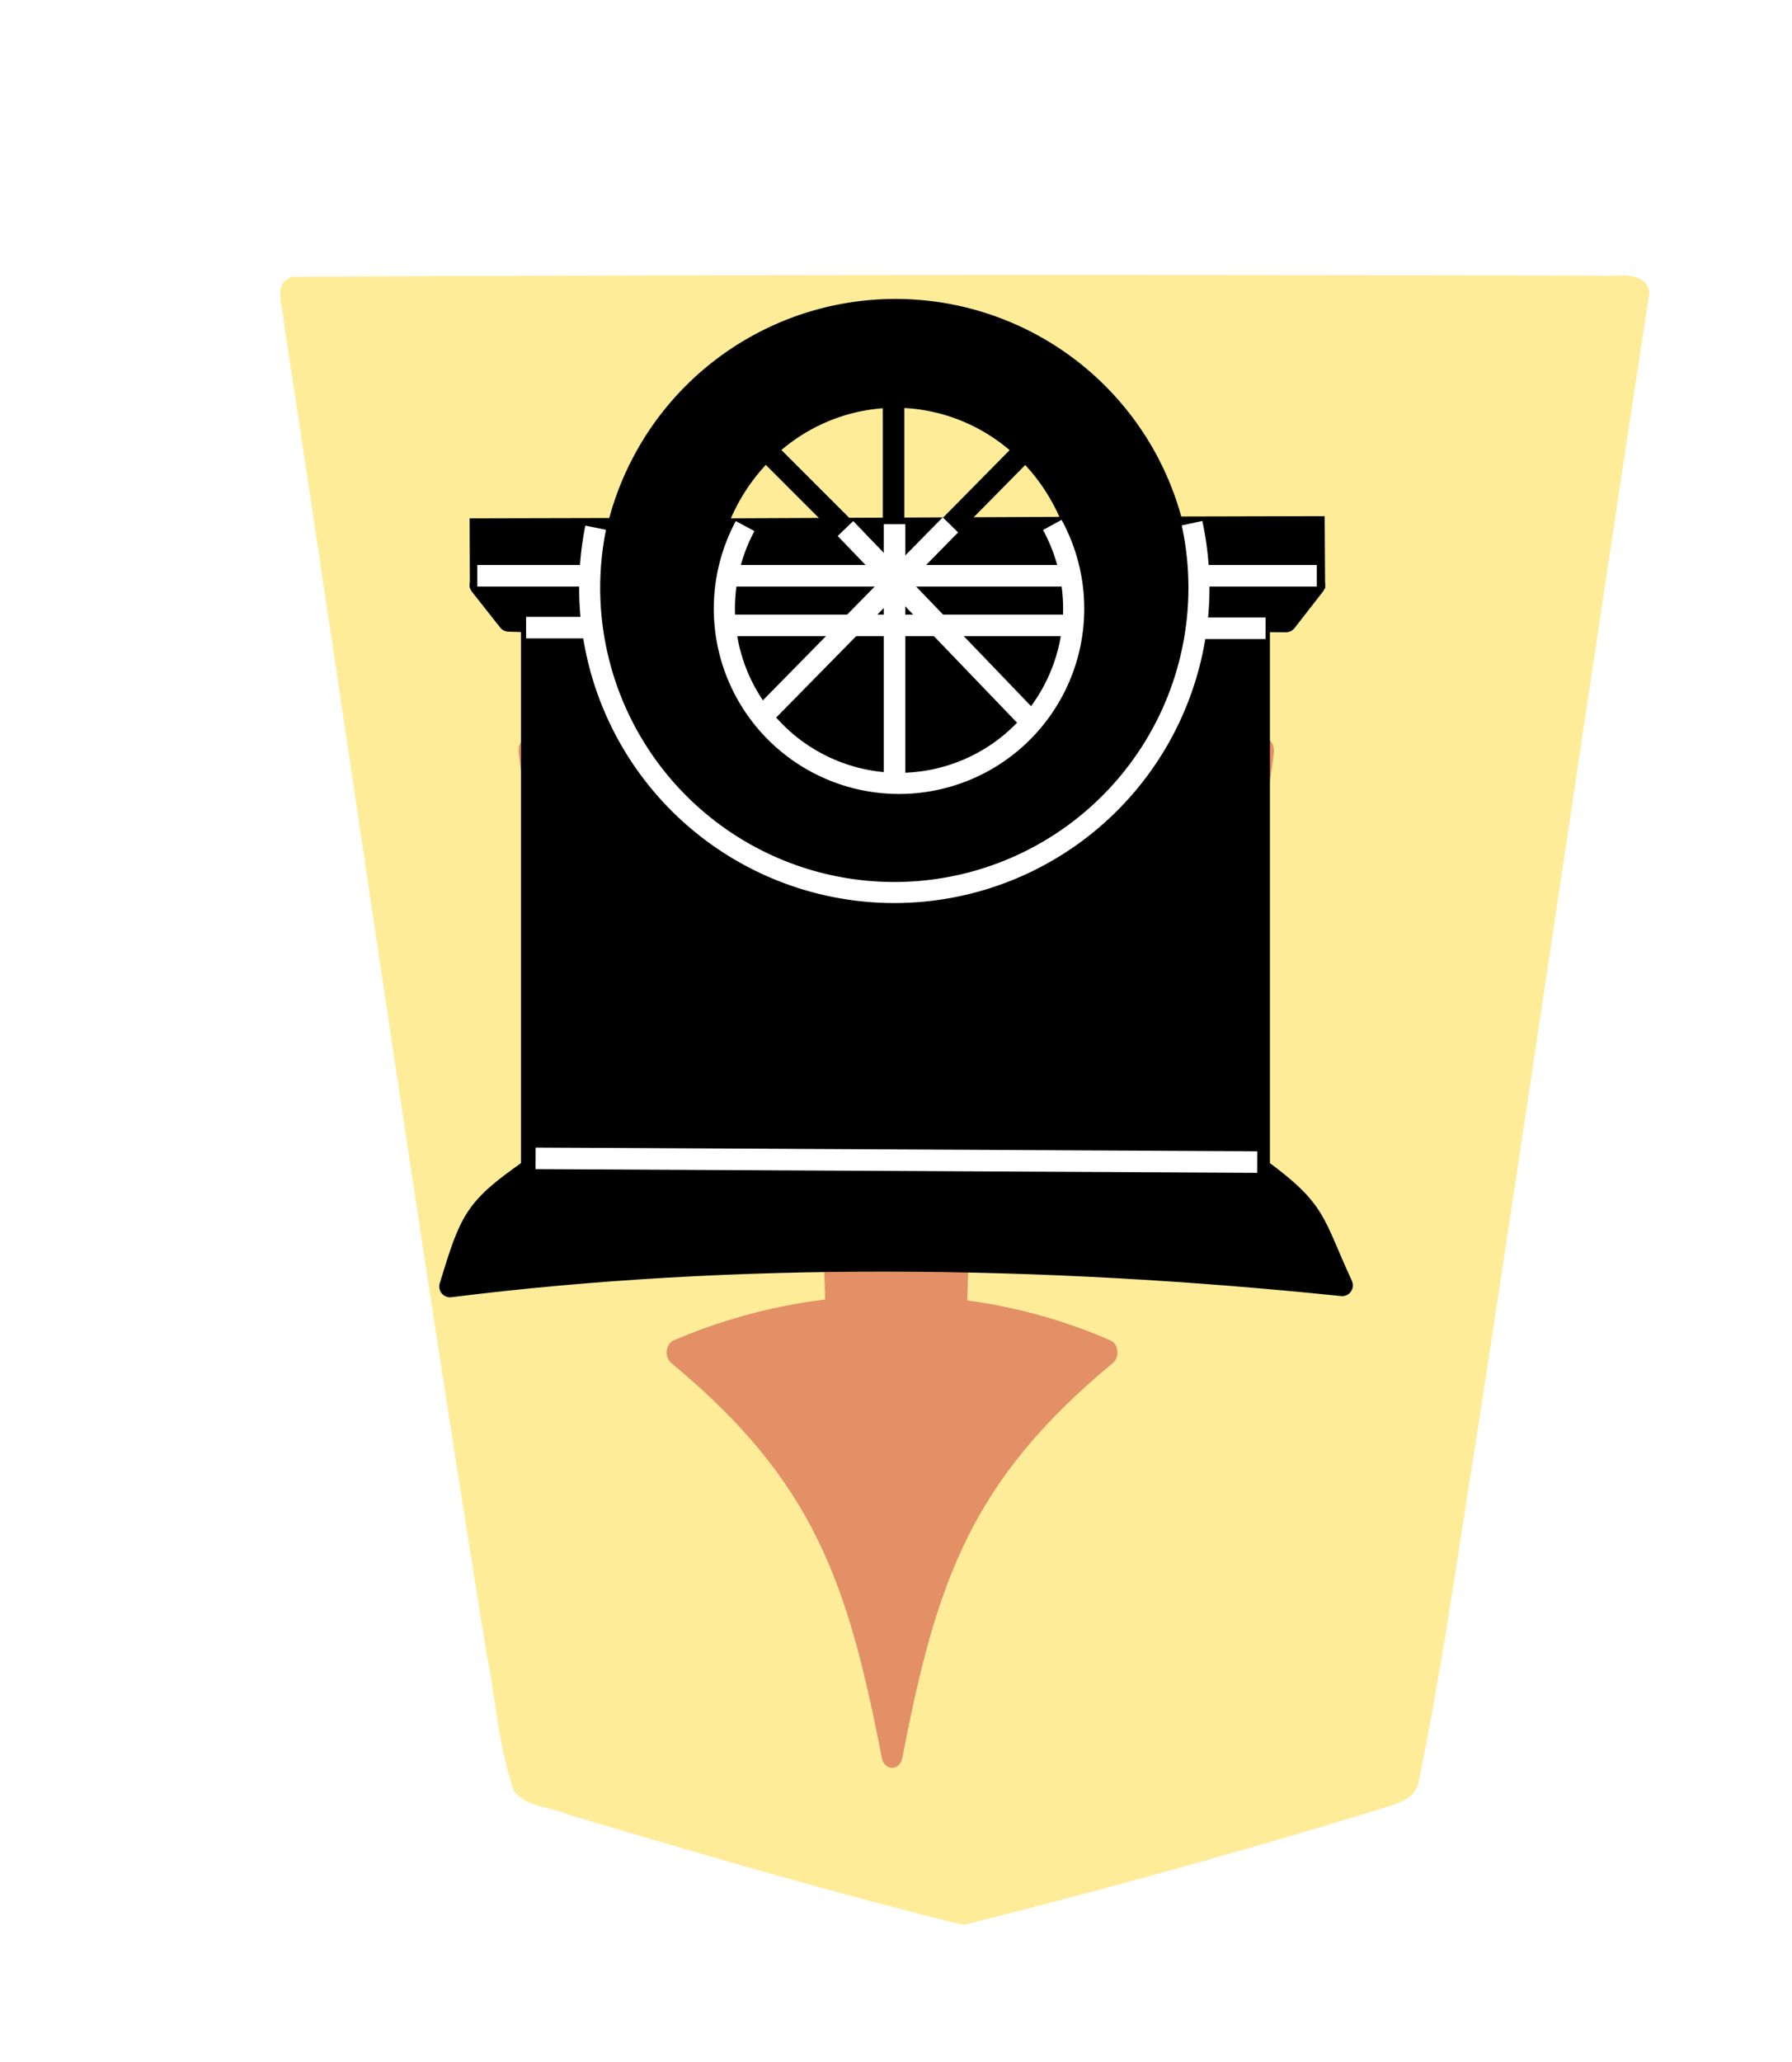 <svg xmlns="http://www.w3.org/2000/svg" width="52.157" height="60"><defs><filter id="a"><feGaussianBlur in="SourceAlpha" result="blur" stdDeviation="2"/><feOffset dx="2" dy="2" result="offsetBlur"/><feBlend in="SourceGraphic" in2="offsetBlur"/></filter></defs><g style="display:inline"><g style="fill:#feec99;fill-opacity:1;filter:url(#a)"><path d="M-37.3-31.01a246.49 246.49 0 0 0-12.207 3.395c-.467.163-1.13.263-1.201.865-.71 3.416-1.178 6.885-1.737 10.331-1.73 11.255-3.378 22.528-5.1 33.78.155.682 1.013.424 1.51.48 12.894.025 25.788.03 38.68-.033.672-.156.28-.952.279-1.409-2.011-13.12-3.876-26.263-5.998-39.366-.277-1.356-.348-2.782-.816-4.087-.347-.497-1.073-.468-1.588-.704-3.832-1.137-7.673-2.267-11.55-3.231a.885.885 0 0 0-.271-.021z" style="fill:#feec99;fill-opacity:1" transform="rotate(180 -5.25 11.77) scale(.982)"/></g><g style="display:inline;opacity:.51;fill:#c83737;fill-opacity:1;stroke:#c83737;stroke-width:1.313;stroke-miterlimit:4;stroke-dasharray:none;stroke-opacity:1;paint-order:stroke fill markers"><g style="fill:#c83737;fill-opacity:1;stroke:#c83737;stroke-width:1.313;stroke-miterlimit:4;stroke-dasharray:none;stroke-opacity:1"><path d="M-23.356 37.944c-2.134 9.081-4.332 14.438-13.39 20.588 8.914 3.135 18.701 2.896 26.78 0-9.058-6.15-11.255-11.507-13.39-20.588z" style="fill:#c83737;fill-opacity:1;stroke:#c83737;stroke-width:1.313;stroke-linecap:butt;stroke-linejoin:round;stroke-miterlimit:4;stroke-dasharray:none;stroke-opacity:1;paint-order:stroke fill markers" transform="matrix(.467 0 0 -.569 36.871 72.659)"/><path d="M-26.818 58.55c-.101 8.756-.37 15.837-11.545 21.428-5.232 2.786-6.963 4.476-7.615 9.333 6.785 1.493 14.837 2.21 22.883 2.179 8.046.031 16.097-.686 22.882-2.18-.651-4.856-2.382-6.546-7.615-9.332-11.174-5.591-11.443-12.672-11.545-21.428-1.24.02-2.481.02-3.722.02s-2.482 0-3.723-.02z" style="fill:#c83737;fill-opacity:1;stroke:#c83737;stroke-width:1.313;stroke-linecap:butt;stroke-linejoin:round;stroke-miterlimit:4;stroke-dasharray:none;stroke-opacity:1;paint-order:stroke fill markers" transform="matrix(.467 0 0 -.569 36.871 72.659)"/></g></g><g style="display:inline"><path d="m68.004 224.078-.332 3.323" style="display:inline;fill:none;stroke:#ffffe5;stroke-width:.75px;stroke-linecap:butt;stroke-linejoin:miter;stroke-opacity:1" transform="matrix(-.836 0 0 .836 91.389 -171.83)"/><path d="M71.849 227.17h12.23" style="display:inline;fill:none;stroke:#fff;stroke-width:.75px;stroke-linecap:butt;stroke-linejoin:miter;stroke-opacity:1" transform="matrix(-.836 0 0 .836 91.389 -171.83)"/><path d="M112.982 92.876a8.798 9.13 0 0 0-.05-.232 8.798 9.13 0 0 0-.278-.867 8.798 9.13 0 0 0-.36-.833 8.798 9.13 0 0 0-.437-.79 8.798 9.13 0 0 0-.512-.745 8.798 9.13 0 0 0-.58-.685 8.798 9.13 0 0 0-.644-.621 8.798 9.13 0 0 0-.7-.553 8.798 9.13 0 0 0-.75-.477 8.798 9.13 0 0 0-.79-.396 8.798 9.13 0 0 0-.827-.313 8.798 9.13 0 0 0-.853-.226 8.798 9.13 0 0 0-.87-.137 8.798 9.13 0 0 0-.878-.045 8.798 9.13 0 0 0-.621.022 8.798 9.13 0 0 0-.873.111 8.798 9.13 0 0 0-.86.2 8.798 9.13 0 0 0-.834.286 8.798 9.13 0 0 0-.802.373 8.798 9.13 0 0 0-.764.456 8.798 9.13 0 0 0-.715.53 8.798 9.13 0 0 0-.66.602 8.798 9.13 0 0 0-.6.668 8.798 9.13 0 0 0-.533.727 8.798 9.13 0 0 0-.459.777 8.798 9.13 0 0 0-.383.822 8.798 9.13 0 0 0-.3.858 8.798 9.13 0 0 0-.122.488z" style="opacity:1;fill:#000;fill-opacity:1;stroke:#000;stroke-width:1;stroke-linecap:round;stroke-linejoin:round;stroke-miterlimit:4;stroke-dasharray:none;stroke-opacity:1;paint-order:normal" transform="matrix(-.627 0 0 -.627 91.389 77.003)"/><path d="M87.306 68.524V93.98h3.912a13.347 13.347 0 0 1 .066-.443 13.347 13.347 0 0 1 .33-1.291 13.347 13.347 0 0 1 .457-1.254 13.347 13.347 0 0 1 .58-1.201 13.347 13.347 0 0 1 .698-1.137 13.347 13.347 0 0 1 .808-1.063 13.347 13.347 0 0 1 .909-.976 13.347 13.347 0 0 1 1.003-.881 13.347 13.347 0 0 1 1.084-.776 13.347 13.347 0 0 1 1.159-.664 13.347 13.347 0 0 1 1.216-.545 13.347 13.347 0 0 1 1.266-.42 13.347 13.347 0 0 1 1.303-.292 13.347 13.347 0 0 1 1.324-.16 13.347 13.347 0 0 1 .943-.034 13.347 13.347 0 0 1 1.334.067 13.347 13.347 0 0 1 1.319.199 13.347 13.347 0 0 1 1.293.33 13.347 13.347 0 0 1 1.252.457 13.347 13.347 0 0 1 1.203.58 13.347 13.347 0 0 1 1.137.697 13.347 13.347 0 0 1 1.062.809 13.347 13.347 0 0 1 .975.908 13.347 13.347 0 0 1 .88 1.002 13.347 13.347 0 0 1 .778 1.086 13.347 13.347 0 0 1 .662 1.156 13.347 13.347 0 0 1 .545 1.219 13.347 13.347 0 0 1 .422 1.266 13.347 13.347 0 0 1 .29 1.302 13.347 13.347 0 0 1 .009.059h3.547V68.524Z" style="opacity:1;fill:#000;fill-opacity:1;stroke:#000;stroke-width:1;stroke-linecap:round;stroke-linejoin:round;stroke-miterlimit:4;stroke-dasharray:none;stroke-opacity:1;paint-order:normal" transform="matrix(-.627 0 0 -.627 91.389 77.003)"/><path d="M117.693 95.659h5.763l-1.312-1.662-1.073-.032-3.548.002c.072.424.124.851.156 1.28.007.137.011.274.014.412zM91.218 93.975l-3.828.002-1.33-.008-1.317 1.69h6.303c.005-.268.018-.535.04-.801.034-.296.078-.59.132-.883z" style="fill:#000;stroke:#000;stroke-width:1px;stroke-linecap:butt;stroke-linejoin:round;stroke-opacity:1" transform="matrix(-.627 0 0 -.627 91.389 77.003)"/><path d="m117.503 98.3 5.98-.014-.008-2.291-5.81.003a13.483 11.72 0 0 1 .019.473 13.483 11.72 0 0 1-.067 1.17 13.483 11.72 0 0 1-.115.658z" style="fill:#000;stroke:#000;stroke-width:.942px;stroke-linecap:butt;stroke-linejoin:miter;stroke-opacity:1" transform="matrix(-.627 0 0 -.627 91.389 77.003)"/><path d="m91.07 95.969-6.348.005.015 2.408 6.487-.016a13.408 11.992 0 0 1-.147-1.085 13.408 11.992 0 0 1-.033-.847 13.408 11.992 0 0 1 .025-.465z" style="fill:#000;stroke:#000;stroke-width:.95px;stroke-linecap:butt;stroke-linejoin:miter;stroke-opacity:1" transform="matrix(-.627 0 0 -.627 91.389 77.003)"/><path d="M95.73 93.804a8.661 15.057 0 0 0-.025.86 8.661 15.057 0 0 0 .02 1.066 8.661 15.057 0 0 0 .105 1.495 8.661 15.057 0 0 0 .125.966l16.83-.074a8.661 15.057 0 0 0 .068-.46 8.661 15.057 0 0 0 .13-1.489 8.661 15.057 0 0 0 .043-1.504 8.661 15.057 0 0 0-.017-.883z" style="fill:#000;stroke:#000;stroke-width:1.274px;stroke-linecap:butt;stroke-linejoin:miter;stroke-opacity:1" transform="matrix(-.627 0 0 -.627 91.389 77.003)"/><path d="M87.262 68.547c-2.669-1.955-2.441-2.436-3.807-5.388 14.025 1.45 28.17 1.603 41.41-.054-.956 3.135-1.132 3.604-3.728 5.42z" style="fill:#000;stroke:#000;stroke-width:1px;stroke-linecap:butt;stroke-linejoin:round;stroke-opacity:1" transform="matrix(-.627 0 0 -.627 91.389 77.003)"/><path d="M104.188 81.828a13.347 13.347 0 0 0-13.346 13.346 13.347 13.347 0 0 0 13.346 13.347 13.347 13.347 0 0 0 13.347-13.347 13.347 13.347 0 0 0-13.347-13.346Zm0 4.217a8.798 9.13 0 0 1 8.798 9.128 8.798 9.13 0 0 1-8.798 9.13 8.798 9.13 0 0 1-8.797-9.13 8.798 9.13 0 0 1 8.797-9.128z" style="opacity:1;fill:#000;fill-opacity:1;stroke:#000;stroke-width:.834;stroke-linecap:round;stroke-linejoin:round;stroke-miterlimit:4;stroke-dasharray:none;stroke-opacity:1;paint-order:normal" transform="matrix(-.627 0 0 -.627 91.389 77.003)"/><path d="M104.277 95.97v9.413" style="fill:none;stroke:#000;stroke-width:1;stroke-linecap:butt;stroke-linejoin:miter;stroke-miterlimit:4;stroke-dasharray:none;stroke-opacity:1" transform="matrix(-.627 0 0 -.627 91.389 77.003)"/><path d="m87.395 68.88 33.499.174" style="fill:#fff;stroke:#fff;stroke-width:1;stroke-linecap:butt;stroke-linejoin:miter;stroke-miterlimit:4;stroke-dasharray:none;stroke-opacity:1" transform="matrix(-.627 0 0 -.627 91.389 77.003)"/><path d="m97.824 102.289 6.32-6.408 6.607 6.607" style="fill:none;stroke:#000;stroke-width:1px;stroke-linecap:butt;stroke-linejoin:miter;stroke-opacity:1" transform="matrix(-.627 0 0 -.627 91.389 77.003)"/><path d="M84.632 96.09h5.766M96.1 96.09h16.188M117.961 96.09h5.64" style="fill:#fff;stroke:#fff;stroke-width:1.002;stroke-linecap:butt;stroke-linejoin:miter;stroke-miterlimit:4;stroke-dasharray:none;stroke-opacity:1" transform="matrix(-.627 0 0 -.627 91.389 77.003)"/><path d="M104.233 98.484V86.291" style="fill:none;stroke:#fff;stroke-width:1;stroke-linecap:butt;stroke-linejoin:miter;stroke-miterlimit:4;stroke-dasharray:none;stroke-opacity:1" transform="matrix(-.627 0 0 -.627 91.389 77.003)"/><path d="m106.51 98.283-8.527-8.874" style="fill:#fff;stroke:#fff;stroke-width:1;stroke-linecap:butt;stroke-linejoin:miter;stroke-miterlimit:4;stroke-dasharray:none;stroke-opacity:1" transform="matrix(-.627 0 0 -.627 91.389 77.003)"/><path d="m101.637 98.453 8.827-8.98" style="fill:none;stroke:#fff;stroke-width:1px;stroke-linecap:butt;stroke-linejoin:miter;stroke-opacity:1" transform="matrix(-.627 0 0 -.627 91.389 77.003)"/><path d="M111.167-98.397a8.108 8.108 0 0 1-2.012 10.111 8.108 8.108 0 0 1-10.31-.038 8.108 8.108 0 0 1-1.937-10.126" style="opacity:1;fill:none;fill-opacity:1;stroke:#fff;stroke-width:.981;stroke-linecap:butt;stroke-linejoin:bevel;stroke-miterlimit:4;stroke-dasharray:none;stroke-opacity:1;paint-order:normal" transform="matrix(-.627 0 0 .627 91.389 77.003)"/><path d="M95.875 93.788h16.063" style="fill:none;stroke:#fff;stroke-width:1px;stroke-linecap:butt;stroke-linejoin:miter;stroke-opacity:1" transform="matrix(-.627 0 0 -.627 91.389 77.003)"/><path d="M118.105-98.322a14.141 14.141 0 0 1-6.057 14.582 14.141 14.141 0 0 1-15.79-.12 14.141 14.141 0 0 1-5.836-14.671" style="opacity:1;fill:none;fill-opacity:1;stroke:#fff;stroke-width:.977;stroke-linecap:butt;stroke-linejoin:bevel;stroke-miterlimit:4;stroke-dasharray:none;stroke-opacity:1;paint-order:normal" transform="matrix(-.627 0 0 .627 91.389 77.003)"/><path d="M87.007 93.653h3.297M118.039 93.684h3.296" style="fill:#fff;stroke:#fff;stroke-width:1;stroke-linecap:butt;stroke-linejoin:miter;stroke-miterlimit:4;stroke-dasharray:none;stroke-opacity:1" transform="matrix(-.627 0 0 -.627 91.389 77.003)"/></g></g></svg>
